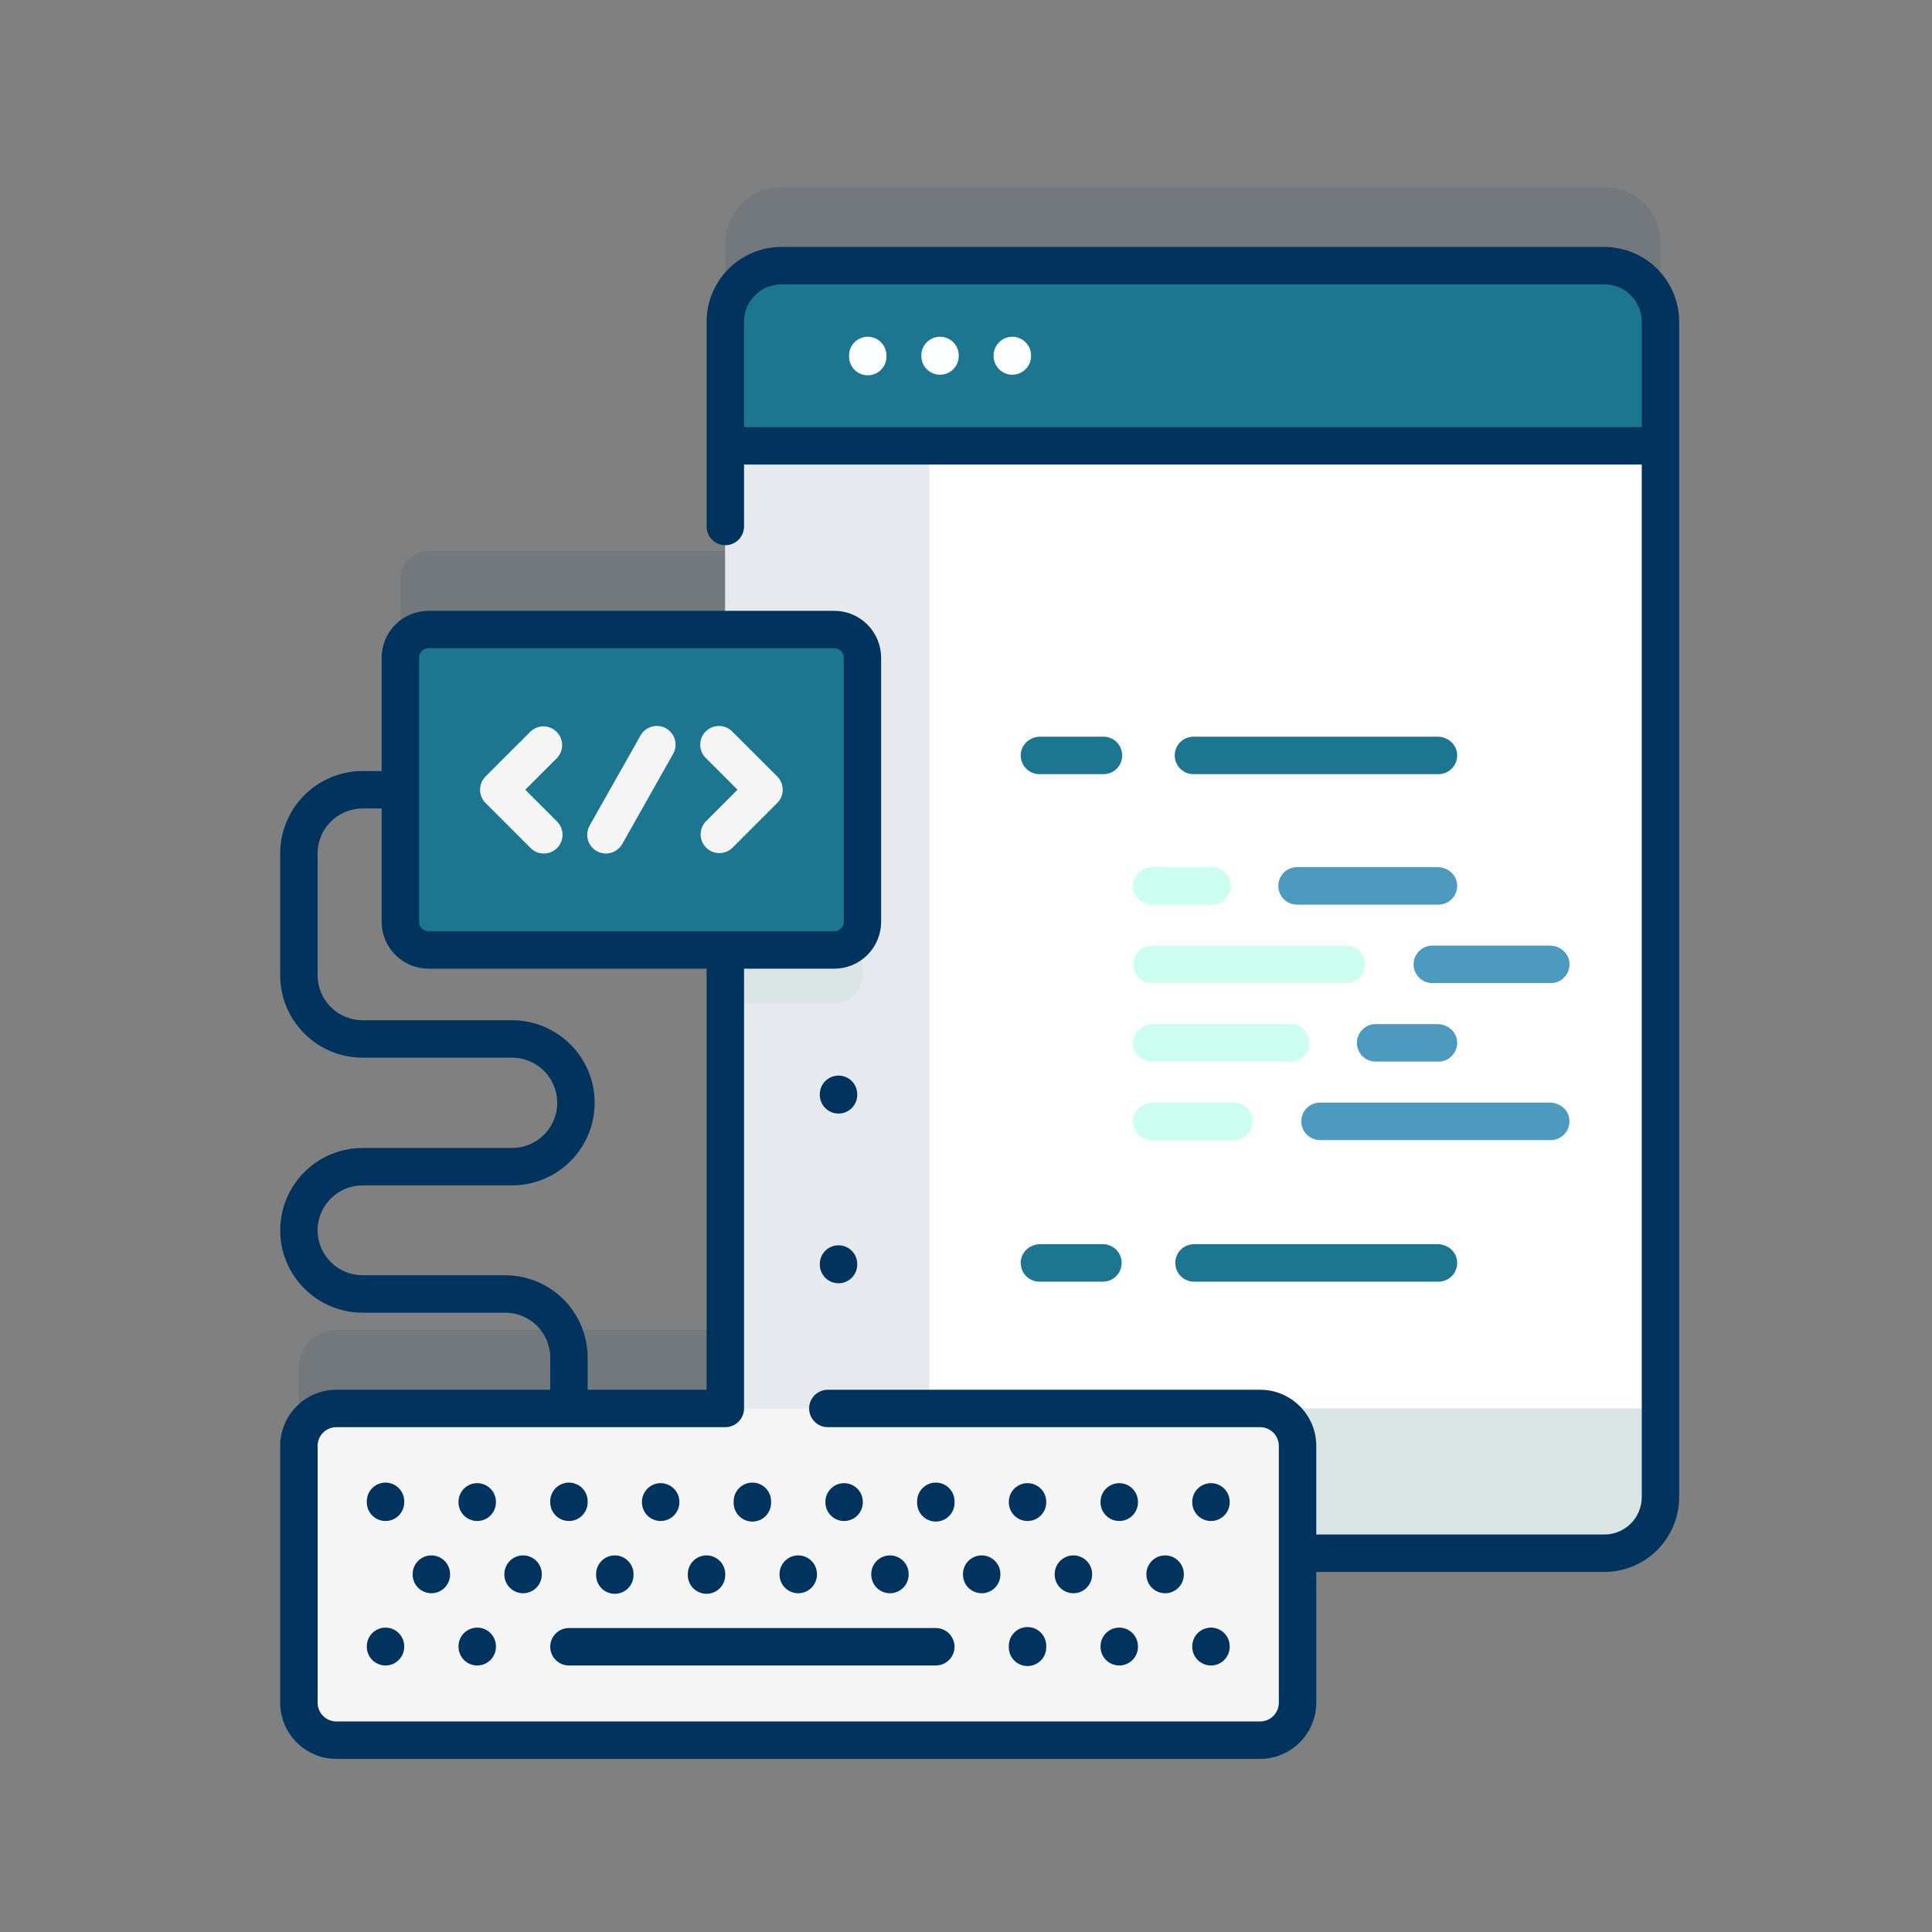 <svg width="639" height="639" viewBox="0 0 639 639" fill="none" xmlns="http://www.w3.org/2000/svg">
<rect x="0" y="0" width="639" height="639" fill="#808080" stroke="none"/>
<path opacity="0.1" d="M530.637 61.865H258.451C253.528 61.865 248.808 63.821 245.328 67.301C241.847 70.781 239.892 75.502 239.892 80.424V182.219H141.736C136.59 182.219 132.423 186.387 132.423 191.532V278.881C132.423 284.032 136.59 288.199 141.736 288.199H239.903V439.853H111.242C104.407 439.853 98.856 445.393 98.856 452.233V537.181C98.856 544.016 104.402 549.561 111.242 549.561H416.778C423.613 549.561 429.158 544.021 429.158 537.181V487.745H530.626C533.063 487.745 535.476 487.265 537.728 486.332C539.979 485.399 542.025 484.032 543.749 482.309C545.472 480.586 546.839 478.54 547.772 476.288C548.704 474.037 549.184 471.623 549.184 469.186V80.424C549.183 75.502 547.227 70.783 543.747 67.303C540.267 63.822 535.547 61.867 530.626 61.865H530.637Z" fill="#00345E"/>
<path d="M549.19 106.419V495.175C549.19 500.097 547.235 504.818 543.754 508.298C540.274 511.779 535.553 513.734 530.631 513.734H258.45C253.528 513.734 248.808 511.779 245.327 508.298C241.847 504.818 239.892 500.097 239.892 495.175V106.419C239.892 101.497 241.847 96.776 245.327 93.296C248.808 89.815 253.528 87.86 258.45 87.86H530.631C535.553 87.86 540.274 89.815 543.754 93.296C547.235 96.776 549.19 101.497 549.19 106.419Z" fill="white"/>
<path d="M239.897 465.842V495.175C239.899 500.096 241.854 504.816 245.334 508.296C248.815 511.776 253.534 513.732 258.456 513.734H530.631C533.068 513.734 535.481 513.254 537.733 512.321C539.985 511.388 542.031 510.021 543.754 508.298C545.477 506.575 546.844 504.529 547.777 502.277C548.71 500.025 549.19 497.612 549.19 495.175V465.836H239.897V465.842Z" fill="#D9E4E3"/>
<path d="M307.426 87.86V513.734H258.45C253.529 513.733 248.809 511.777 245.329 508.297C241.849 504.817 239.893 500.097 239.892 495.175V106.413C239.896 101.493 241.853 96.775 245.332 93.295C248.812 89.816 253.53 87.859 258.45 87.855H307.426V87.86Z" fill="#E6E9ED"/>
<path d="M285.233 235.063V322.417C285.233 327.557 281.077 331.73 275.926 331.73H239.892V225.739H275.92C281.077 225.739 285.233 229.912 285.233 235.063Z" fill="#D9E4E3"/>
<path d="M549.19 147.459V106.419C549.19 101.497 547.235 96.776 543.754 93.296C540.274 89.815 535.553 87.86 530.631 87.86H258.45C253.528 87.86 248.808 89.815 245.327 93.296C241.847 96.776 239.892 101.497 239.892 106.419V147.459H549.19Z" fill="#1C768F"/>
<path d="M400.681 286.806H381.2C377.96 286.806 375.071 289.174 374.76 292.396C374.675 293.258 374.772 294.127 375.044 294.949C375.316 295.771 375.756 296.527 376.338 297.168C376.919 297.809 377.629 298.321 378.42 298.672C379.211 299.022 380.067 299.203 380.933 299.203H400.675C401.505 299.228 402.331 299.086 403.105 298.786C403.879 298.485 404.584 298.033 405.18 297.455C405.775 296.877 406.249 296.185 406.572 295.421C406.895 294.656 407.062 293.835 407.062 293.005C407.062 292.175 406.895 291.353 406.572 290.589C406.249 289.825 405.775 289.133 405.18 288.555C404.584 287.977 403.879 287.524 403.105 287.224C402.331 286.924 401.505 286.782 400.675 286.806H400.681Z" fill="#CCFFF0"/>
<path d="M475.494 286.806H429.175C428.345 286.782 427.519 286.924 426.745 287.224C425.972 287.524 425.266 287.977 424.67 288.555C424.075 289.133 423.601 289.825 423.278 290.589C422.955 291.353 422.788 292.175 422.788 293.005C422.788 293.835 422.955 294.656 423.278 295.421C423.601 296.185 424.075 296.877 424.67 297.455C425.266 298.033 425.972 298.485 426.745 298.786C427.519 299.086 428.345 299.228 429.175 299.203H475.761C479.383 299.203 482.284 296.091 481.928 292.391C481.623 289.168 478.733 286.806 475.494 286.806Z" fill="#4D9ABF"/>
<path d="M445.255 312.76H381.2C377.96 312.76 375.071 315.127 374.765 318.35C374.68 319.212 374.776 320.081 375.047 320.903C375.318 321.725 375.758 322.482 376.339 323.123C376.92 323.765 377.629 324.278 378.42 324.629C379.211 324.98 380.067 325.162 380.933 325.162H445.255C446.9 325.162 448.477 324.509 449.64 323.346C450.803 322.183 451.456 320.606 451.456 318.961C451.456 317.317 450.803 315.739 449.64 314.577C448.477 313.414 446.9 312.76 445.255 312.76Z" fill="#CCFFF0"/>
<path d="M512.639 312.76H473.743C472.099 312.76 470.521 313.414 469.358 314.577C468.195 315.739 467.542 317.317 467.542 318.961C467.542 320.606 468.195 322.183 469.358 323.346C470.521 324.509 472.099 325.162 473.743 325.162H512.906C516.528 325.162 519.429 322.051 519.073 318.35C518.768 315.127 515.878 312.76 512.639 312.76Z" fill="#4D9ABF"/>
<path d="M426.68 338.72H381.2C377.96 338.72 375.071 341.087 374.76 344.31C374.675 345.171 374.772 346.041 375.044 346.863C375.316 347.685 375.756 348.44 376.338 349.081C376.919 349.723 377.629 350.235 378.42 350.585C379.211 350.936 380.067 351.117 380.933 351.117H426.68C427.509 351.142 428.336 351 429.109 350.699C429.883 350.399 430.589 349.946 431.184 349.368C431.78 348.79 432.253 348.099 432.577 347.334C432.9 346.57 433.067 345.748 433.067 344.918C433.067 344.088 432.9 343.267 432.577 342.503C432.253 341.738 431.78 341.046 431.184 340.468C430.589 339.89 429.883 339.438 429.109 339.137C428.336 338.837 427.509 338.695 426.68 338.72Z" fill="#CCFFF0"/>
<path d="M475.494 338.72H455.174C454.344 338.695 453.518 338.837 452.744 339.137C451.97 339.438 451.265 339.89 450.669 340.468C450.074 341.046 449.6 341.738 449.277 342.503C448.954 343.267 448.787 344.088 448.787 344.918C448.787 345.748 448.954 346.57 449.277 347.334C449.6 348.099 450.074 348.79 450.669 349.368C451.265 349.946 451.97 350.399 452.744 350.699C453.518 351 454.344 351.141 455.174 351.117H475.761C479.389 351.117 482.284 348.005 481.928 344.31C481.623 341.087 478.733 338.72 475.494 338.72ZM512.645 364.675H436.598C434.954 364.675 433.376 365.328 432.213 366.491C431.05 367.654 430.397 369.231 430.397 370.876C430.397 372.52 431.05 374.098 432.213 375.26C433.376 376.423 434.954 377.077 436.598 377.077H512.9C516.529 377.077 519.424 373.965 519.068 370.264C518.762 367.042 515.873 364.675 512.634 364.675H512.645Z" fill="#4D9ABF"/>
<path d="M408.104 364.674H381.2C377.96 364.674 375.071 367.041 374.76 370.264C374.674 371.126 374.77 371.996 375.042 372.818C375.313 373.641 375.754 374.397 376.336 375.039C376.917 375.681 377.627 376.194 378.418 376.544C379.21 376.895 380.067 377.076 380.933 377.076H408.104C409.749 377.076 411.326 376.423 412.489 375.26C413.652 374.097 414.305 372.52 414.305 370.875C414.305 369.23 413.652 367.653 412.489 366.49C411.326 365.327 409.749 364.674 408.104 364.674Z" fill="#CCFFF0"/>
<path d="M364.769 243.654H344.06C340.82 243.654 337.931 246.021 337.625 249.244C337.541 250.105 337.638 250.974 337.909 251.796C338.18 252.617 338.621 253.372 339.202 254.014C339.783 254.655 340.491 255.167 341.282 255.518C342.073 255.869 342.928 256.05 343.793 256.051H364.775C365.604 256.076 366.43 255.934 367.204 255.633C367.978 255.333 368.683 254.88 369.279 254.302C369.875 253.724 370.348 253.033 370.671 252.268C370.995 251.504 371.161 250.682 371.161 249.852C371.161 249.022 370.995 248.201 370.671 247.437C370.348 246.672 369.875 245.981 369.279 245.402C368.683 244.824 367.978 244.372 367.204 244.072C366.43 243.771 365.604 243.629 364.775 243.654H364.769ZM475.494 243.654H394.919C394.089 243.629 393.263 243.771 392.489 244.072C391.716 244.372 391.01 244.824 390.414 245.402C389.819 245.981 389.345 246.672 389.022 247.437C388.699 248.201 388.532 249.022 388.532 249.852C388.532 250.682 388.699 251.504 389.022 252.268C389.345 253.033 389.819 253.724 390.414 254.302C391.01 254.88 391.716 255.333 392.489 255.633C393.263 255.934 394.089 256.076 394.919 256.051H475.761C479.383 256.051 482.284 252.939 481.928 249.244C481.623 246.021 478.733 243.654 475.494 243.654ZM364.769 411.506H344.06C340.82 411.506 337.931 413.873 337.625 417.095C337.54 417.957 337.636 418.827 337.907 419.649C338.178 420.471 338.618 421.227 339.199 421.869C339.78 422.51 340.489 423.023 341.28 423.374C342.072 423.726 342.928 423.907 343.793 423.908H364.775C366.419 423.908 367.997 423.254 369.159 422.091C370.322 420.929 370.976 419.351 370.976 417.707C370.976 416.062 370.322 414.485 369.159 413.322C367.997 412.159 366.419 411.506 364.775 411.506H364.769ZM475.494 411.506H394.919C393.274 411.506 391.697 412.159 390.534 413.322C389.371 414.485 388.718 416.062 388.718 417.707C388.718 419.351 389.371 420.929 390.534 422.091C391.697 423.254 393.274 423.908 394.919 423.908H475.761C479.383 423.908 482.284 420.796 481.928 417.095C481.623 413.873 478.733 411.506 475.494 411.506Z" fill="#1C768F"/>
<path d="M275.926 314.195H141.73C136.585 314.195 132.418 310.027 132.418 304.882V217.528C132.418 212.382 136.585 208.209 141.73 208.209H275.92C281.071 208.209 285.239 212.382 285.239 217.528V304.876C285.239 310.027 281.071 314.195 275.926 314.195Z" fill="#1C768F"/>
<path d="M179.87 282.299C178.287 282.299 176.703 281.693 175.492 280.488L160.589 265.58C160.014 265.005 159.557 264.322 159.246 263.571C158.935 262.82 158.775 262.014 158.775 261.201C158.775 260.388 158.935 259.582 159.246 258.831C159.557 258.08 160.014 257.397 160.589 256.822L175.492 241.92C176.665 240.821 178.22 240.221 179.828 240.247C181.436 240.274 182.97 240.924 184.107 242.061C185.244 243.198 185.895 244.733 185.921 246.34C185.948 247.948 185.348 249.503 184.249 250.677L173.725 261.201L184.249 271.725C185.117 272.59 185.709 273.694 185.949 274.896C186.189 276.098 186.067 277.345 185.598 278.477C185.129 279.61 184.334 280.578 183.315 281.258C182.295 281.939 181.096 282.301 179.87 282.299ZM237.78 240.108C239.364 240.108 240.948 240.709 242.159 241.92L257.067 256.822C259.484 259.245 259.484 263.162 257.067 265.585L242.159 280.488C240.985 281.587 239.43 282.187 237.822 282.16C236.215 282.134 234.68 281.483 233.543 280.346C232.406 279.209 231.756 277.675 231.729 276.067C231.703 274.459 232.303 272.904 233.402 271.731L243.926 261.201L233.402 250.677C232.535 249.811 231.945 248.708 231.706 247.507C231.467 246.306 231.59 245.061 232.059 243.929C232.527 242.798 233.321 241.831 234.34 241.151C235.358 240.471 236.556 240.108 237.78 240.108ZM200.407 282.299C199.325 282.3 198.261 282.017 197.322 281.478C196.383 280.939 195.602 280.163 195.057 279.228C194.511 278.293 194.22 277.231 194.214 276.148C194.207 275.066 194.484 274.001 195.017 273.059L211.854 243.253C212.661 241.824 214.003 240.774 215.585 240.334C217.167 239.894 218.859 240.101 220.288 240.909C221.718 241.716 222.768 243.059 223.208 244.64C223.647 246.222 223.441 247.914 222.633 249.343L205.803 279.154C205.263 280.11 204.479 280.904 203.531 281.457C202.582 282.01 201.505 282.3 200.407 282.299ZM416.784 575.55H111.242C109.615 575.551 108.005 575.231 106.502 574.609C105 573.987 103.634 573.076 102.484 571.926C101.334 570.776 100.422 569.411 99.799 567.909C99.177 566.407 98.856 564.796 98.856 563.17V478.222C98.856 471.388 104.402 465.842 111.242 465.842H416.778C423.613 465.842 429.158 471.382 429.158 478.222V563.17C429.158 570.005 423.618 575.55 416.778 575.55H416.784Z" fill="#F5F5F5"/>
<path d="M287.005 111.38C283.588 111.38 280.821 114.153 280.821 117.57V117.753C280.796 118.581 280.938 119.406 281.238 120.178C281.537 120.951 281.989 121.655 282.566 122.25C283.143 122.844 283.833 123.317 284.597 123.64C285.36 123.962 286.18 124.129 287.008 124.129C287.837 124.129 288.657 123.962 289.42 123.64C290.183 123.317 290.873 122.844 291.45 122.25C292.027 121.655 292.479 120.951 292.779 120.178C293.078 119.406 293.22 118.581 293.195 117.753V117.57C293.195 114.153 290.428 111.38 287.005 111.38ZM310.915 111.38C307.498 111.38 304.725 114.153 304.725 117.57V117.753C304.725 119.395 305.377 120.969 306.538 122.13C307.699 123.291 309.273 123.943 310.915 123.943C312.557 123.943 314.131 123.291 315.292 122.13C316.453 120.969 317.105 119.395 317.105 117.753V117.57C317.105 114.153 314.332 111.38 310.915 111.38ZM334.825 111.38C331.407 111.38 328.635 114.153 328.635 117.57V117.753C328.635 119.395 329.287 120.969 330.448 122.13C331.609 123.291 333.183 123.943 334.825 123.943C336.466 123.943 338.041 123.291 339.202 122.13C340.363 120.969 341.015 119.395 341.015 117.753V117.57C341.015 114.153 338.242 111.38 334.825 111.38Z" fill="#FCFEFF"/>
<path d="M530.637 81.671H258.456C251.894 81.678 245.604 84.288 240.964 88.928C236.324 93.567 233.715 99.858 233.707 106.42V174.131C233.707 175.773 234.359 177.348 235.52 178.508C236.681 179.669 238.255 180.321 239.897 180.321C241.539 180.321 243.113 179.669 244.274 178.508C245.435 177.348 246.087 175.773 246.087 174.131V153.645H543.005V495.171C543.002 498.451 541.698 501.596 539.377 503.915C537.057 506.234 533.912 507.538 530.631 507.539H435.353V478.223C435.353 467.983 427.019 459.653 416.783 459.653H273.992C273.164 459.628 272.339 459.77 271.567 460.07C270.794 460.37 270.09 460.821 269.496 461.398C268.901 461.975 268.428 462.666 268.106 463.429C267.783 464.192 267.617 465.012 267.617 465.84C267.617 466.669 267.783 467.489 268.106 468.252C268.428 469.015 268.901 469.706 269.496 470.282C270.09 470.859 270.794 471.311 271.567 471.611C272.339 471.911 273.164 472.052 273.992 472.028H416.778C420.195 472.028 422.973 474.806 422.973 478.223V563.166C422.973 566.583 420.195 569.361 416.778 569.361H111.247C107.83 569.361 105.052 566.583 105.052 563.166V478.223C105.052 474.806 107.83 472.028 111.247 472.028H239.897C243.314 472.028 246.087 469.26 246.087 465.838V320.39H275.926C280.036 320.386 283.976 318.751 286.883 315.845C289.789 312.938 291.424 308.998 291.428 304.887V217.528C291.424 213.418 289.789 209.477 286.883 206.571C283.976 203.664 280.036 202.03 275.926 202.025H141.736C137.624 202.028 133.682 203.662 130.775 206.569C127.867 209.475 126.232 213.417 126.227 217.528V255.018H119.91C112.688 255.027 105.765 257.899 100.659 263.005C95.553 268.111 92.681 275.034 92.672 282.256V322.579C92.672 337.599 104.89 349.818 119.91 349.818H169.374C173.334 349.82 177.131 351.395 179.932 354.195C182.732 356.996 184.307 360.793 184.31 364.753C184.305 368.713 182.73 372.509 179.93 375.308C177.13 378.107 173.333 379.681 169.374 379.684H119.91C112.688 379.693 105.765 382.565 100.659 387.671C95.553 392.778 92.681 399.701 92.672 406.922C92.672 421.941 104.89 434.16 119.91 434.16H167.123C175.314 434.16 181.982 440.828 181.982 449.018V459.653H111.241C106.318 459.659 101.598 461.618 98.117 465.099C94.636 468.58 92.678 473.3 92.672 478.223V563.171C92.672 573.412 101.001 581.741 111.241 581.741H416.778C421.701 581.735 426.421 579.777 429.902 576.296C433.384 572.814 435.342 568.094 435.348 563.171V519.919H530.631C537.191 519.91 543.479 517.301 548.117 512.662C552.756 508.024 555.365 501.736 555.374 495.176V106.42C555.367 99.859 552.758 93.569 548.119 88.93C543.481 84.29 537.192 81.68 530.631 81.671H530.637ZM138.607 217.528C138.607 215.805 140.008 214.4 141.73 214.4H275.926C277.648 214.4 279.054 215.805 279.054 217.528V304.876C279.054 306.599 277.648 308.005 275.926 308.005H141.736C140.907 308.005 140.112 307.676 139.526 307.09C138.939 306.505 138.609 305.711 138.607 304.882V217.528ZM167.129 421.786H119.91C115.969 421.781 112.191 420.214 109.404 417.427C106.618 414.641 105.05 410.863 105.046 406.922C105.046 398.726 111.714 392.064 119.91 392.064H169.374C176.615 392.056 183.557 389.177 188.677 384.057C193.797 378.937 196.677 371.994 196.684 364.753C196.677 357.513 193.797 350.57 188.677 345.45C183.557 340.33 176.615 337.45 169.374 337.443H119.91C115.969 337.439 112.191 335.871 109.404 333.085C106.618 330.298 105.05 326.52 105.046 322.579V282.256C105.046 274.06 111.714 267.398 119.91 267.398H126.222V304.882C126.226 308.992 127.861 312.933 130.767 315.839C133.674 318.745 137.614 320.38 141.725 320.385H233.707V459.653H194.367V449.018C194.357 441.798 191.484 434.876 186.377 429.771C181.271 424.666 174.349 421.794 167.129 421.786ZM246.087 141.27V106.42C246.087 99.602 251.633 94.051 258.456 94.051H530.631C537.454 94.051 543.005 99.602 543.005 106.42V141.27H246.087Z" fill="#00345E"/>
<path d="M283.527 361.935C283.527 360.293 282.875 358.719 281.714 357.558C280.553 356.397 278.979 355.745 277.337 355.745C275.696 355.745 274.121 356.397 272.96 357.558C271.799 358.719 271.147 360.293 271.147 361.935V362.118C271.147 363.76 271.799 365.335 272.96 366.495C274.121 367.656 275.696 368.308 277.337 368.308C278.979 368.308 280.553 367.656 281.714 366.495C282.875 365.335 283.527 363.76 283.527 362.118V361.935ZM277.337 411.877C273.92 411.877 271.147 414.644 271.147 418.067V418.245C271.147 419.887 271.799 421.461 272.96 422.622C274.121 423.783 275.696 424.435 277.337 424.435C278.979 424.435 280.553 423.783 281.714 422.622C282.875 421.461 283.527 419.887 283.527 418.245V418.067C283.527 414.644 280.754 411.877 277.337 411.877ZM133.69 496.736C133.715 495.908 133.573 495.083 133.273 494.311C132.974 493.539 132.522 492.834 131.945 492.24C131.368 491.645 130.677 491.173 129.914 490.85C129.151 490.527 128.331 490.361 127.503 490.361C126.674 490.361 125.854 490.527 125.091 490.85C124.328 491.173 123.638 491.645 123.061 492.24C122.484 492.834 122.032 493.539 121.732 494.311C121.432 495.083 121.291 495.908 121.316 496.736V496.875C121.316 498.517 121.968 500.091 123.129 501.252C124.289 502.413 125.864 503.065 127.506 503.065C129.147 503.065 130.722 502.413 131.883 501.252C133.043 500.091 133.696 498.517 133.696 496.875V496.736H133.69ZM164.029 496.736C164.029 495.095 163.376 493.52 162.216 492.359C161.055 491.198 159.48 490.546 157.839 490.546C156.197 490.546 154.623 491.198 153.462 492.359C152.301 493.52 151.649 495.095 151.649 496.736V496.875C151.649 498.517 152.301 500.091 153.462 501.252C154.623 502.413 156.197 503.065 157.839 503.065C159.48 503.065 161.055 502.413 162.216 501.252C163.376 500.091 164.029 498.517 164.029 496.875V496.736ZM188.177 503.065C191.595 503.065 194.362 500.292 194.362 496.875V496.736C194.386 495.908 194.245 495.083 193.945 494.311C193.645 493.539 193.194 492.834 192.617 492.24C192.04 491.645 191.349 491.173 190.586 490.85C189.823 490.527 189.003 490.361 188.174 490.361C187.346 490.361 186.526 490.527 185.763 490.85C185 491.173 184.309 491.645 183.732 492.24C183.155 492.834 182.704 493.539 182.404 494.311C182.104 495.083 181.962 495.908 181.987 496.736V496.875C181.987 500.292 184.754 503.065 188.177 503.065ZM224.7 496.875V496.736C224.7 495.095 224.048 493.52 222.887 492.359C221.726 491.198 220.152 490.546 218.51 490.546C216.869 490.546 215.294 491.198 214.133 492.359C212.973 493.52 212.32 495.095 212.32 496.736V496.875C212.32 498.517 212.973 500.091 214.133 501.252C215.294 502.413 216.869 503.065 218.51 503.065C220.152 503.065 221.726 502.413 222.887 501.252C224.048 500.091 224.7 498.517 224.7 496.875ZM255.033 496.875V496.736C255.058 495.908 254.916 495.083 254.617 494.311C254.317 493.539 253.865 492.834 253.288 492.24C252.711 491.645 252.021 491.173 251.258 490.85C250.495 490.527 249.675 490.361 248.846 490.361C248.018 490.361 247.198 490.527 246.435 490.85C245.672 491.173 244.981 491.645 244.404 492.24C243.827 492.834 243.375 493.539 243.076 494.311C242.776 495.083 242.634 495.908 242.659 496.736V496.875C242.634 497.703 242.776 498.528 243.076 499.3C243.375 500.073 243.827 500.777 244.404 501.372C244.981 501.966 245.672 502.439 246.435 502.761C247.198 503.084 248.018 503.251 248.846 503.251C249.675 503.251 250.495 503.084 251.258 502.761C252.021 502.439 252.711 501.966 253.288 501.372C253.865 500.777 254.317 500.073 254.617 499.3C254.916 498.528 255.058 497.703 255.033 496.875ZM285.372 496.875V496.736C285.372 495.095 284.72 493.52 283.559 492.359C282.398 491.198 280.824 490.546 279.182 490.546C277.54 490.546 275.966 491.198 274.805 492.359C273.644 493.52 272.992 495.095 272.992 496.736V496.875C272.992 498.517 273.644 500.091 274.805 501.252C275.966 502.413 277.54 503.065 279.182 503.065C280.824 503.065 282.398 502.413 283.559 501.252C284.72 500.091 285.372 498.517 285.372 496.875ZM315.705 496.875V496.736C315.73 495.908 315.588 495.083 315.288 494.311C314.989 493.539 314.537 492.834 313.96 492.24C313.383 491.645 312.692 491.173 311.929 490.85C311.166 490.527 310.346 490.361 309.518 490.361C308.689 490.361 307.869 490.527 307.106 490.85C306.343 491.173 305.653 491.645 305.076 492.24C304.499 492.834 304.047 493.539 303.747 494.311C303.447 495.083 303.306 495.908 303.331 496.736V496.875C303.306 497.703 303.447 498.528 303.747 499.3C304.047 500.073 304.499 500.777 305.076 501.372C305.653 501.966 306.343 502.439 307.106 502.761C307.869 503.084 308.689 503.251 309.518 503.251C310.346 503.251 311.166 503.084 311.929 502.761C312.692 502.439 313.383 501.966 313.96 501.372C314.537 500.777 314.989 500.073 315.288 499.3C315.588 498.528 315.73 497.703 315.705 496.875ZM339.854 503.065C343.271 503.065 346.044 500.292 346.044 496.875V496.736C346.044 495.095 345.391 493.52 344.231 492.359C343.07 491.198 341.495 490.546 339.854 490.546C338.212 490.546 336.638 491.198 335.477 492.359C334.316 493.52 333.664 495.095 333.664 496.736V496.875C333.664 500.292 336.431 503.065 339.854 503.065ZM370.187 503.065C373.61 503.065 376.377 500.292 376.377 496.875V496.736C376.377 495.923 376.217 495.118 375.905 494.367C375.594 493.616 375.138 492.934 374.564 492.359C373.989 491.785 373.306 491.329 372.555 491.017C371.804 490.706 371 490.546 370.187 490.546C369.374 490.546 368.569 490.706 367.818 491.017C367.067 491.329 366.385 491.785 365.81 492.359C365.235 492.934 364.779 493.616 364.468 494.367C364.157 495.118 363.997 495.923 363.997 496.736V496.875C363.997 500.292 366.775 503.065 370.187 503.065ZM400.525 503.065C403.943 503.065 406.715 500.292 406.715 496.875V496.736C406.715 495.095 406.063 493.52 404.902 492.359C403.741 491.198 402.167 490.546 400.525 490.546C398.884 490.546 397.309 491.198 396.148 492.359C394.987 493.52 394.335 495.095 394.335 496.736V496.875C394.335 500.292 397.108 503.065 400.525 503.065ZM136.479 520.629V520.768C136.479 522.41 137.132 523.984 138.292 525.145C139.453 526.306 141.028 526.958 142.669 526.958C144.311 526.958 145.885 526.306 147.046 525.145C148.207 523.984 148.859 522.41 148.859 520.768V520.629C148.859 518.988 148.207 517.413 147.046 516.252C145.885 515.092 144.311 514.439 142.669 514.439C141.028 514.439 139.453 515.092 138.292 516.252C137.132 517.413 136.479 518.988 136.479 520.629ZM166.818 520.629V520.768C166.818 522.41 167.47 523.984 168.631 525.145C169.792 526.306 171.366 526.958 173.008 526.958C174.65 526.958 176.224 526.306 177.385 525.145C178.546 523.984 179.198 522.41 179.198 520.768V520.629C179.198 518.988 178.546 517.413 177.385 516.252C176.224 515.092 174.65 514.439 173.008 514.439C171.366 514.439 169.792 515.092 168.631 516.252C167.47 517.413 166.818 518.988 166.818 520.629ZM209.537 520.768V520.629C209.537 518.988 208.884 517.413 207.724 516.252C206.563 515.092 204.988 514.439 203.347 514.439C201.705 514.439 200.13 515.092 198.97 516.252C197.809 517.413 197.157 518.988 197.157 520.629V520.768C197.132 521.596 197.273 522.421 197.573 523.193C197.873 523.966 198.325 524.67 198.902 525.265C199.479 525.859 200.169 526.332 200.932 526.655C201.695 526.977 202.515 527.144 203.344 527.144C204.172 527.144 204.992 526.977 205.755 526.655C206.518 526.332 207.209 525.859 207.786 525.265C208.363 524.67 208.815 523.966 209.114 523.193C209.414 522.421 209.556 521.596 209.531 520.768H209.537ZM239.87 520.768V520.629C239.87 518.988 239.217 517.413 238.057 516.252C236.896 515.092 235.321 514.439 233.68 514.439C232.038 514.439 230.464 515.092 229.303 516.252C228.142 517.413 227.49 518.988 227.49 520.629V520.768C227.465 521.596 227.607 522.421 227.906 523.193C228.206 523.966 228.658 524.67 229.235 525.265C229.812 525.859 230.502 526.332 231.265 526.655C232.028 526.977 232.848 527.144 233.677 527.144C234.505 527.144 235.325 526.977 236.088 526.655C236.851 526.332 237.542 525.859 238.119 525.265C238.696 524.67 239.148 523.966 239.447 523.193C239.747 522.421 239.889 521.596 239.864 520.768H239.87ZM264.013 514.439C260.595 514.439 257.823 517.206 257.823 520.629V520.768C257.823 522.41 258.475 523.984 259.636 525.145C260.797 526.306 262.371 526.958 264.013 526.958C265.654 526.958 267.229 526.306 268.39 525.145C269.55 523.984 270.203 522.41 270.203 520.768V520.629C270.203 517.206 267.43 514.439 264.013 514.439ZM300.541 520.768V520.629C300.541 518.988 299.889 517.413 298.728 516.252C297.567 515.092 295.993 514.439 294.351 514.439C292.71 514.439 291.135 515.092 289.974 516.252C288.813 517.413 288.161 518.988 288.161 520.629V520.768C288.161 522.41 288.813 523.984 289.974 525.145C291.135 526.306 292.71 526.958 294.351 526.958C295.993 526.958 297.567 526.306 298.728 525.145C299.889 523.984 300.541 522.41 300.541 520.768ZM330.874 520.768V520.629C330.874 518.988 330.222 517.413 329.061 516.252C327.9 515.092 326.326 514.439 324.684 514.439C323.043 514.439 321.468 515.092 320.307 516.252C319.147 517.413 318.494 518.988 318.494 520.629V520.768C318.494 522.41 319.147 523.984 320.307 525.145C321.468 526.306 323.043 526.958 324.684 526.958C326.326 526.958 327.9 526.306 329.061 525.145C330.222 523.984 330.874 522.41 330.874 520.768ZM361.213 520.768V520.629C361.213 518.988 360.561 517.413 359.4 516.252C358.239 515.092 356.665 514.439 355.023 514.439C353.381 514.439 351.807 515.092 350.646 516.252C349.485 517.413 348.833 518.988 348.833 520.629V520.768C348.833 522.41 349.485 523.984 350.646 525.145C351.807 526.306 353.381 526.958 355.023 526.958C356.665 526.958 358.239 526.306 359.4 525.145C360.561 523.984 361.213 522.41 361.213 520.768ZM391.546 520.768V520.629C391.546 519.816 391.386 519.012 391.075 518.261C390.764 517.51 390.308 516.827 389.733 516.252C389.158 515.678 388.476 515.222 387.725 514.911C386.974 514.599 386.169 514.439 385.356 514.439C384.543 514.439 383.738 514.599 382.987 514.911C382.236 515.222 381.554 515.678 380.979 516.252C380.404 516.827 379.948 517.51 379.637 518.261C379.326 519.012 379.166 519.816 379.166 520.629V520.768C379.166 521.581 379.326 522.386 379.637 523.137C379.948 523.888 380.404 524.57 380.979 525.145C381.554 525.72 382.236 526.176 382.987 526.487C383.738 526.798 384.543 526.958 385.356 526.958C386.169 526.958 386.974 526.798 387.725 526.487C388.476 526.176 389.158 525.72 389.733 525.145C390.308 524.57 390.764 523.888 391.075 523.137C391.386 522.386 391.546 521.581 391.546 520.768ZM127.506 538.327C124.088 538.327 121.316 541.1 121.316 544.517V544.661C121.316 546.303 121.968 547.877 123.129 549.038C124.289 550.199 125.864 550.851 127.506 550.851C129.147 550.851 130.722 550.199 131.883 549.038C133.043 547.877 133.696 546.303 133.696 544.661V544.517C133.696 541.1 130.917 538.327 127.506 538.327ZM157.839 538.327C154.421 538.327 151.649 541.1 151.649 544.517V544.661C151.649 546.303 152.301 547.877 153.462 549.038C154.623 550.199 156.197 550.851 157.839 550.851C159.48 550.851 161.055 550.199 162.216 549.038C163.376 547.877 164.029 546.303 164.029 544.661V544.517C164.029 541.1 161.256 538.327 157.839 538.327ZM181.987 544.661C181.987 548.079 184.754 550.851 188.177 550.851H309.515C311.157 550.851 312.731 550.199 313.892 549.038C315.053 547.877 315.705 546.303 315.705 544.661C315.705 543.02 315.053 541.445 313.892 540.284C312.731 539.123 311.157 538.471 309.515 538.471H188.177C184.76 538.471 181.987 541.238 181.987 544.661ZM333.664 544.661C333.639 545.489 333.781 546.314 334.08 547.086C334.38 547.859 334.832 548.563 335.409 549.158C335.986 549.752 336.676 550.225 337.439 550.548C338.202 550.87 339.022 551.037 339.851 551.037C340.679 551.037 341.499 550.87 342.262 550.548C343.025 550.225 343.716 549.752 344.293 549.158C344.87 548.563 345.322 547.859 345.621 547.086C345.921 546.314 346.063 545.489 346.038 544.661V544.517C346.063 543.689 345.921 542.864 345.621 542.092C345.322 541.319 344.87 540.615 344.293 540.02C343.716 539.426 343.025 538.953 342.262 538.63C341.499 538.308 340.679 538.141 339.851 538.141C339.022 538.141 338.202 538.308 337.439 538.63C336.676 538.953 335.986 539.426 335.409 540.02C334.832 540.615 334.38 541.319 334.08 542.092C333.781 542.864 333.639 543.689 333.664 544.517V544.661ZM363.997 544.661C363.997 546.303 364.649 547.877 365.81 549.038C366.971 550.199 368.545 550.851 370.187 550.851C371.828 550.851 373.403 550.199 374.564 549.038C375.724 547.877 376.377 546.303 376.377 544.661V544.517C376.377 542.875 375.724 541.301 374.564 540.14C373.403 538.979 371.828 538.327 370.187 538.327C368.545 538.327 366.971 538.979 365.81 540.14C364.649 541.301 363.997 542.875 363.997 544.517V544.661ZM394.335 544.661C394.335 546.303 394.987 547.877 396.148 549.038C397.309 550.199 398.884 550.851 400.525 550.851C402.167 550.851 403.741 550.199 404.902 549.038C406.063 547.877 406.715 546.303 406.715 544.661V544.517C406.715 542.875 406.063 541.301 404.902 540.14C403.741 538.979 402.167 538.327 400.525 538.327C398.884 538.327 397.309 538.979 396.148 540.14C394.987 541.301 394.335 542.875 394.335 544.517V544.661Z" fill="#00345E"/>
</svg>
